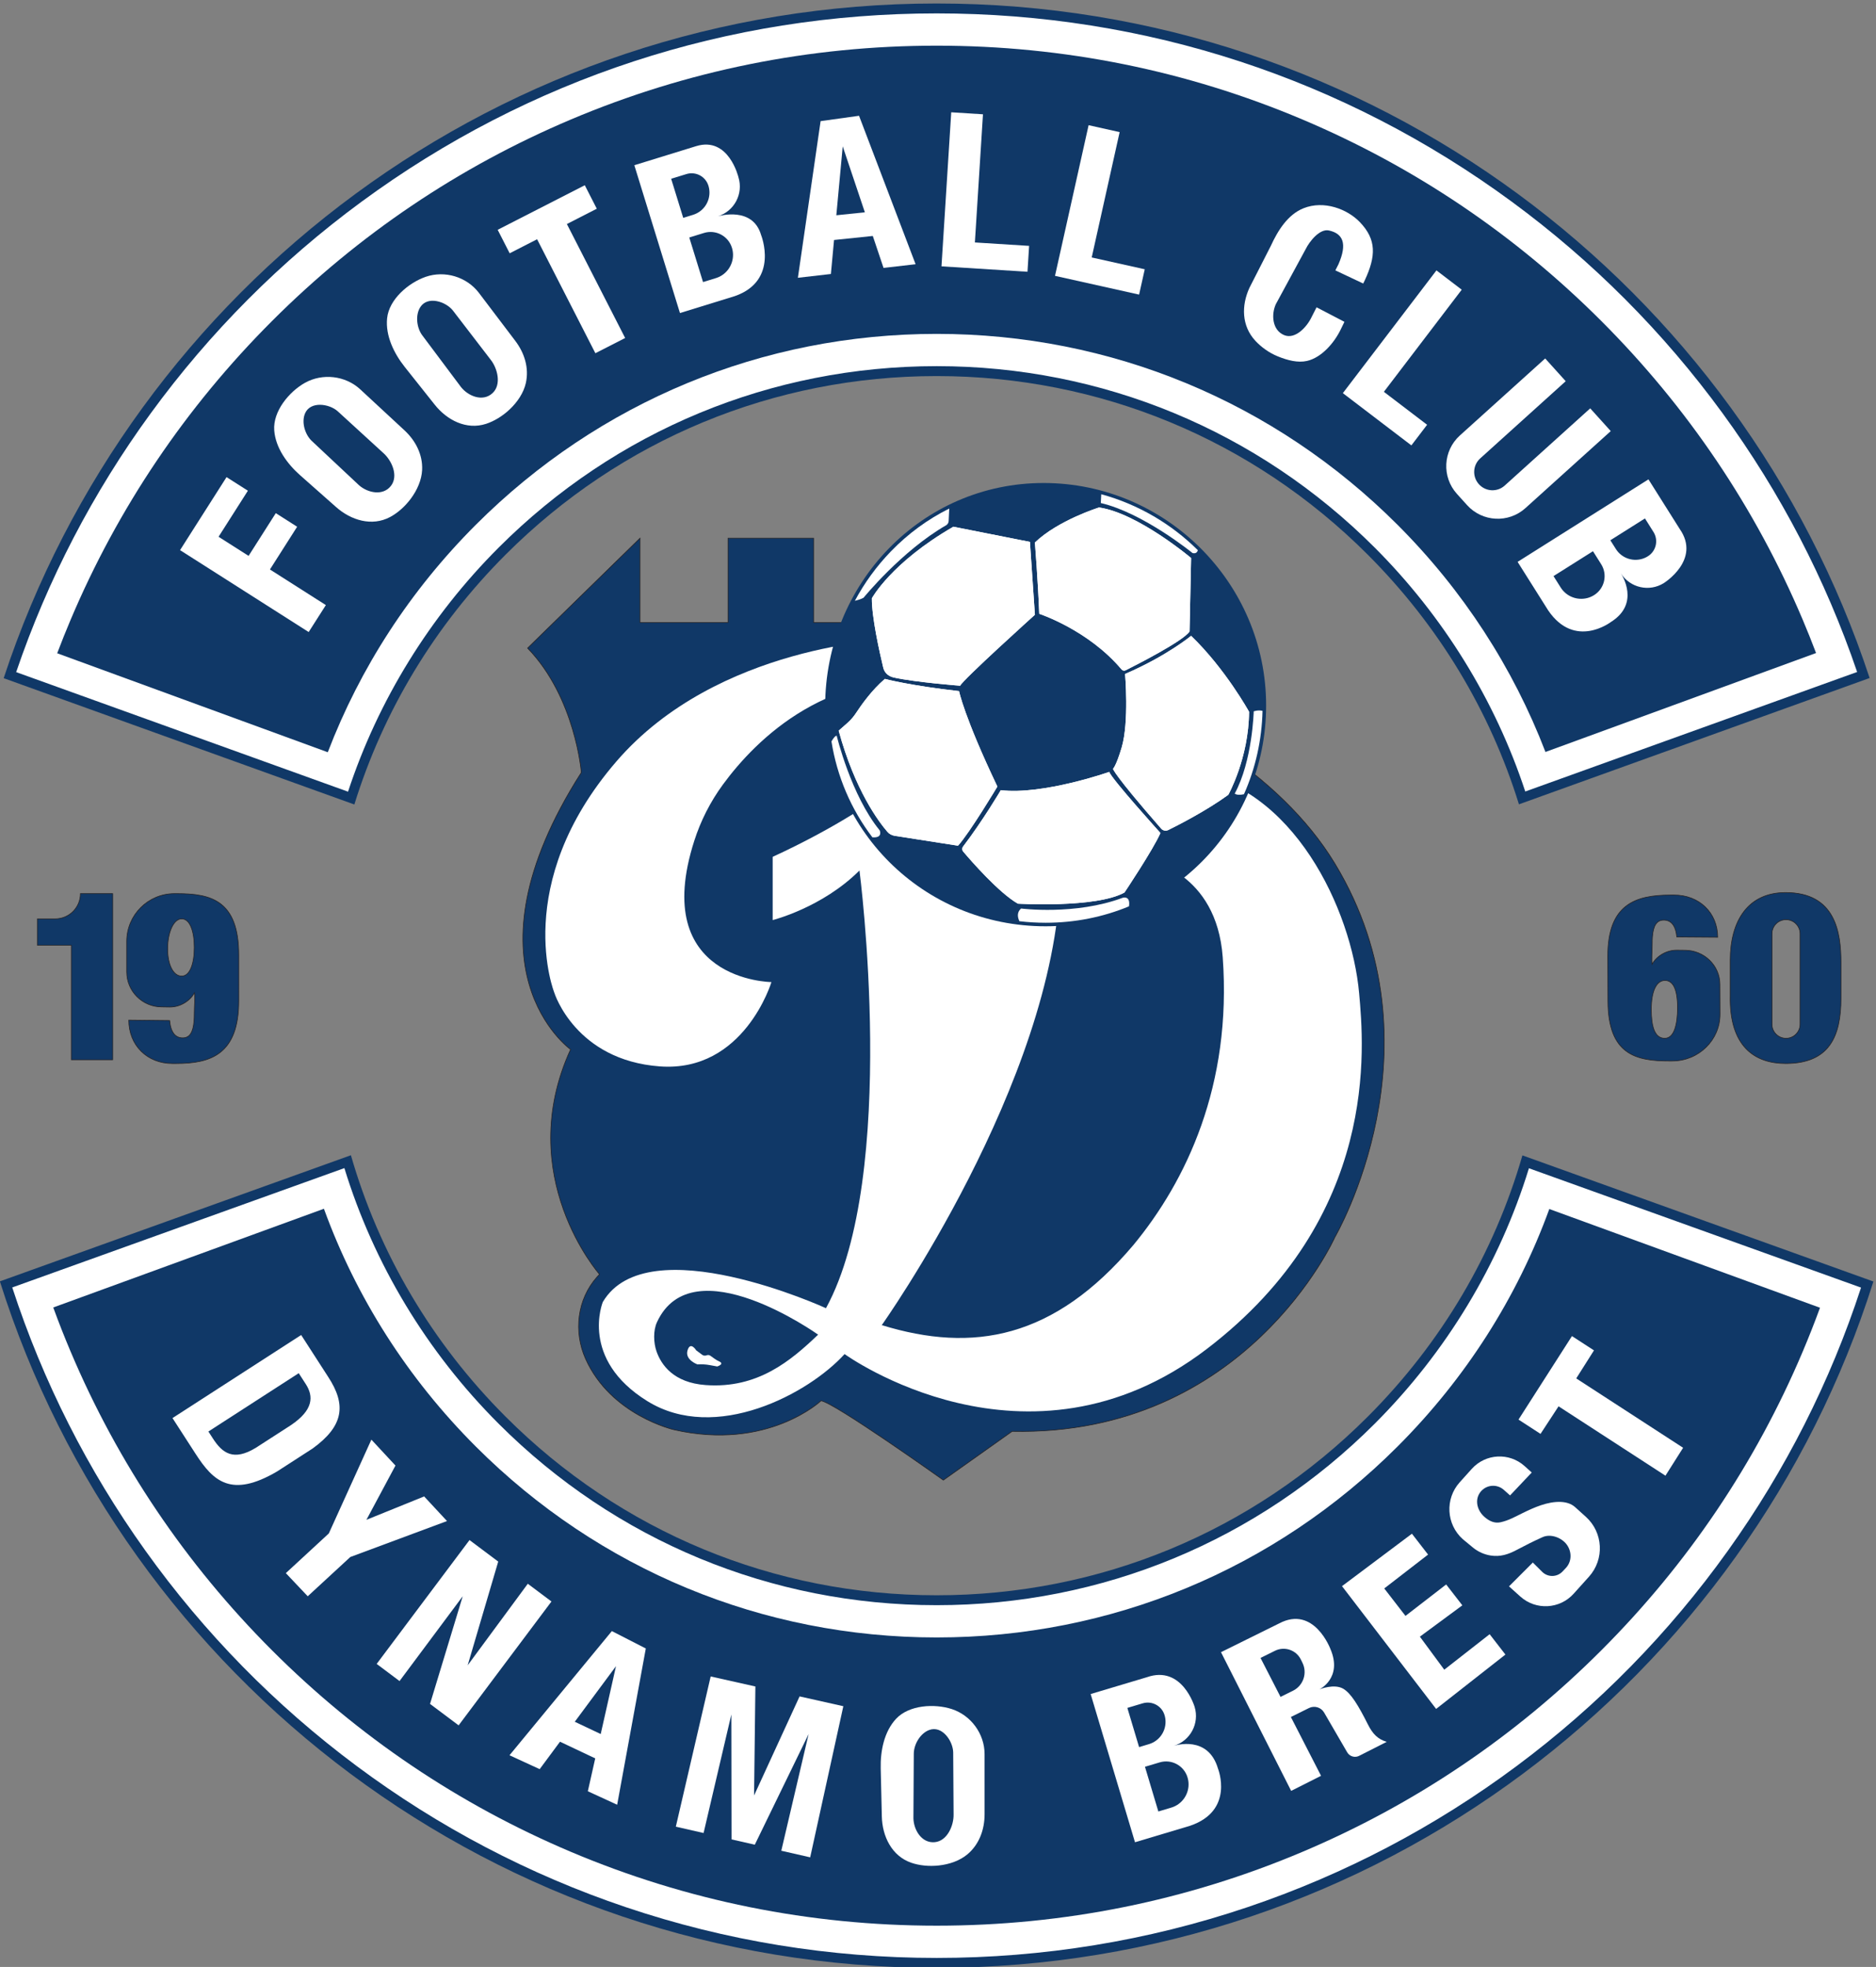 <?xml version="1.0" encoding="UTF-8" standalone="no"?>
<svg
   xmlns:dc="http://purl.org/dc/elements/1.1/"
   xmlns:cc="http://creativecommons.org/ns#"
   xmlns:rdf="http://www.w3.org/1999/02/22-rdf-syntax-ns#"
   xmlns:svg="http://www.w3.org/2000/svg"
   xmlns="http://www.w3.org/2000/svg"
   viewBox="0 0 238.464 250"
   height="250"
   width="238.464"
   xml:space="preserve"
   id="svg2"
   version="1.1"><rect x="0" y="0" width="238.464" height="250" fill="#808080" stroke="none"/><defs
     id="defs6"><clipPath
       id="clipPath18"
       clipPathUnits="userSpaceOnUse"><path
         id="path16"
         d="M 0,841.89 H 595.28 V 0 H 0 Z" /></clipPath></defs><g
     transform="matrix(1.333,0,0,-1.333,-22.341,438.02)"
     id="g10"><g
       transform="matrix(0.331,0,0,0.331,11.203,94.289)"
       id="g12"><g
         clip-path="url(#clipPath18)"
         id="g14"><g
           transform="translate(286.637,142.444)"
           id="g20"><path
             id="path22"
             style="fill:#ffffff;fill-opacity:1;fill-rule:nonzero;stroke:none"
             d="m 0,0 c -61.075,0 -119.169,19.228 -168.002,55.604 -46.843,34.895 -82.351,84.514 -100.101,139.84 l 98.402,35.355 c 8.297,-27.908 23.668,-53.633 44.519,-74.477 C -91.744,122.885 -47.287,104.47 0,104.47 c 47.287,0 91.744,18.415 125.182,51.853 20.84,20.84 36.209,46.549 44.511,74.433 l 98.395,-35.355 C 250.332,140.085 214.823,90.477 167.985,55.592 119.155,19.224 61.067,0 0,0" /></g><g
           transform="translate(117.881,375.1)"
           id="g24"><path
             id="path26"
             style="fill:#103867;fill-opacity:1;fill-rule:nonzero;stroke:none"
             d="m 0,0 -101.126,-36.333 c 36.14,-114.635 143.302,-197.752 269.882,-197.752 126.565,0 233.713,83.096 269.867,197.709 L 337.504,-0.043 c -8.115,-28.167 -23.274,-53.978 -44.576,-75.28 -33.169,-33.168 -77.267,-51.435 -124.172,-51.435 -46.906,0 -91.004,18.267 -124.172,51.435 C 23.267,-54.014 8.108,-28.189 0,0 m -1.878,-3.711 c 8.46,-27.578 23.783,-52.981 44.441,-73.633 33.708,-33.708 78.524,-52.271 126.193,-52.271 47.668,0 92.484,18.563 126.192,52.271 20.648,20.648 35.967,46.036 44.433,73.59 l 95.678,-34.377 c -8.832,-27.069 -21.737,-52.566 -38.381,-75.827 -16.959,-23.701 -37.412,-44.548 -60.791,-61.961 -23.647,-17.612 -49.744,-31.3 -77.567,-40.684 -28.774,-9.704 -58.907,-14.624 -89.564,-14.624 -30.661,0 -60.798,4.921 -89.574,14.628 -27.827,9.386 -53.926,23.077 -77.575,40.694 -23.381,17.417 -43.835,38.268 -60.794,61.974 -16.644,23.266 -29.546,48.769 -38.375,75.842 l 95.684,34.378" /></g><g
           transform="translate(19.643,513.395)"
           id="g28"><path
             id="path30"
             style="fill:#ffffff;fill-opacity:1;fill-rule:nonzero;stroke:none"
             d="m 0,0 c 18.495,55.25 53.186,102.764 100.391,137.479 48.547,35.701 106.157,54.572 166.603,54.572 60.439,0 118.043,-18.866 166.586,-54.558 47.2,-34.706 81.891,-82.21 100.394,-137.45 L 435.659,-35.363 C 427.167,-8.797 412.154,15.758 392.176,35.735 358.735,69.169 314.278,87.582 266.994,87.582 219.709,87.582 175.252,69.169 141.812,35.735 121.825,15.749 106.807,-8.824 98.315,-35.414 Z" /></g><g
           transform="translate(286.637,706.875)"
           id="g32"><path
             id="path34"
             style="fill:#103867;fill-opacity:1;fill-rule:nonzero;stroke:none"
             d="m 0,0 c -125.322,0 -231.613,-81.481 -268.789,-194.352 l 101.026,-36.39 c 8.33,26.889 23.124,51.521 43.591,71.987 33.168,33.162 77.266,51.428 124.172,51.428 46.906,0 91.004,-18.266 124.172,-51.428 20.459,-20.459 35.247,-45.069 43.576,-71.937 l 101.027,36.383 C 231.585,-81.46 125.308,0 0,0 m 0,-2.857 c 60.132,0 117.443,-18.77 165.739,-54.281 23.246,-17.093 43.656,-37.578 60.663,-60.886 16.664,-22.839 29.701,-47.904 38.775,-74.543 l -95.609,-34.432 c -8.636,26.24 -23.59,50.48 -43.376,70.265 -33.71,33.703 -78.526,52.264 -126.192,52.264 -47.666,0 -92.482,-18.561 -126.192,-52.264 -19.794,-19.793 -34.754,-44.052 -43.391,-70.315 l -95.609,34.439 c 9.071,26.644 22.106,51.715 38.77,74.559 17.006,23.313 37.417,43.803 60.666,60.9 C -117.457,-21.632 -60.139,-2.857 0,-2.857" /></g><g
           transform="translate(541.117,331.166)"
           id="g36"><path
             id="path38"
             style="fill:#103867;fill-opacity:1;fill-rule:nonzero;stroke:none"
             d="m 0,0 c -1.55,-4.236 -3.208,-8.444 -4.972,-12.616 -13.637,-32.246 -33.168,-61.207 -58.035,-86.074 -24.875,-24.875 -53.835,-44.398 -86.075,-58.036 -33.375,-14.116 -68.837,-21.274 -105.398,-21.274 -36.562,0 -72.023,7.158 -105.398,21.274 -32.24,13.638 -61.2,33.161 -86.075,58.036 -24.867,24.867 -44.398,53.828 -58.035,86.074 -1.779,4.201 -3.444,8.43 -4.994,12.695 l 77.974,28.439 c 9.251,-25.453 24.045,-48.785 43.762,-68.501 35.469,-35.462 82.617,-54.993 132.766,-54.993 50.149,0 97.297,19.531 132.766,54.993 19.695,19.695 34.482,42.998 43.733,68.422 z" /></g><g
           transform="translate(539.981,519.767)"
           id="g40"><path
             id="path42"
             style="fill:#103867;fill-opacity:1;fill-rule:nonzero;stroke:none"
             d="m 0,0 -77.959,-28.503 c -9.309,24.26 -23.696,46.519 -42.62,65.443 -35.468,35.461 -82.617,54.992 -132.765,54.992 -50.149,0 -97.305,-19.531 -132.766,-54.992 -18.945,-18.945 -33.347,-41.226 -42.648,-65.522 l -77.959,28.511 c 1.228,3.236 2.514,6.45 3.864,9.644 13.638,32.246 33.169,61.207 58.036,86.074 24.874,24.874 53.835,44.398 86.074,58.035 33.376,14.116 68.837,21.274 105.399,21.274 36.561,0 72.022,-7.158 105.398,-21.274 32.239,-13.637 61.2,-33.161 86.074,-58.035 C -37.004,70.78 -17.474,41.819 -3.836,9.573 -2.493,6.401 -1.214,3.208 0,0" /></g><g
           transform="translate(201.17,552.85)"
           id="g44"><path
             id="path46"
             style="fill:#103867;fill-opacity:1;fill-rule:nonzero;stroke:none"
             d="M 0,0 V -24.289 H 25.36 V 0 h 24.646 v -24.289 h 23.753 c 0,0 94.475,-16.609 126.443,-69.472 31.968,-52.864 0,-107.572 0,-107.572 0,0 -25.558,-57.388 -92.997,-55.959 l -19.814,-14.05 c 0,0 -31.432,22.384 -35.242,22.86 0,0 -15.359,-14.525 -42.386,-8.334 0,0 -18.151,4.149 -25.437,20.4 -3.531,7.874 -2.422,17.18 3.317,23.624 0.221,0.249 0.451,0.496 0.689,0.743 0,0 -25.003,28.337 -8.334,64.77 0,0 -32.861,23.455 3.095,79.771 0,0 -1.667,21.55 -15.478,35.838 z" /></g><g
           transform="translate(201.17,552.85)"
           id="g48"><path
             id="path50"
             style="fill:none;stroke:#231f20;stroke-width:0.179;stroke-linecap:butt;stroke-linejoin:miter;stroke-miterlimit:10;stroke-dasharray:none;stroke-opacity:1"
             d="M 0,0 V -24.289 H 25.36 V 0 h 24.646 v -24.289 h 23.753 c 0,0 94.475,-16.609 126.443,-69.472 31.968,-52.864 0,-107.572 0,-107.572 0,0 -25.558,-57.388 -92.997,-55.959 l -19.814,-14.05 c 0,0 -31.432,22.384 -35.242,22.86 0,0 -15.359,-14.525 -42.386,-8.334 0,0 -18.151,4.149 -25.437,20.4 -3.531,7.874 -2.422,17.18 3.317,23.624 0.221,0.249 0.451,0.496 0.689,0.743 0,0 -25.003,28.337 -8.334,64.77 0,0 -32.861,23.455 3.095,79.771 0,0 -1.667,21.55 -15.478,35.838 z" /></g><g
           transform="translate(220.101,308.892)"
           id="g52"><path
             id="path54"
             style="fill:#ffffff;fill-opacity:1;fill-rule:nonzero;stroke:none"
             d="m 0,0 c -9.301,0.664 -12.837,5.865 -14.18,9.715 -0.865,2.486 -0.972,5.987 0.128,8.38 C -3.808,40.362 32.382,14.523 32.382,14.523 24.524,7.022 15.002,-1.072 0,0 m 188.237,112.913 c -2.143,23.96 -18.931,59.965 -49.292,63.894 0,0 -43.698,48.705 -85.489,37.99 0,0 -50.134,-1.465 -79.173,-35.133 -30.597,-35.483 -17.86,-66.751 -17.86,-66.751 0,0 6.073,-19.33 30.361,-21.116 24.289,-1.786 32.147,24.288 32.147,24.288 0,0 -35.197,0.315 -22.231,40.691 1.857,5.808 4.643,11.28 8.243,16.195 9.323,12.722 31.047,34.975 66.137,29.196 48.098,-7.915 56.342,-50.999 56.342,-50.999 0,0 19.738,-3.293 21.524,-27.939 C 151.625,86.303 138.409,58.757 123.229,40.362 100.362,13.316 77.031,9.165 50.72,17.266 c 0,0 49.649,69.887 51.435,128.466 l -32.504,40.362 c 0,0 -13.93,-17.145 -50.363,-33.933 v -18.217 c 0,0 14.287,3.572 25.003,14.288 0,0 11.43,-87.511 -9.644,-126.087 0,0 -51.435,23.575 -64.293,1.786 0,0 -6.787,-16.43 12.858,-28.574 19.645,-12.145 46.434,2.143 56.793,13.573 0,0 52.506,-38.098 104.298,1.428 49.977,38.148 45.312,87.154 43.934,102.555" /></g><g
           transform="translate(221.45,317.334)"
           id="g56"><path
             id="path58"
             style="fill:#ffffff;fill-opacity:1;fill-rule:nonzero;stroke:none"
             d="M 0,0 1.254,-0.895 C 1.629,-1.164 2.027,-1.4 2.45,-1.585 3.06,-1.85 3.847,-2.407 1.984,-3.084 l -2.168,0.394 c -1.169,0.213 -2.361,0.28 -3.547,0.201 0,0 -3.691,1.31 -2.857,4.048 0.833,2.739 2.5,0 2.5,0 L -2.371,0.284 C -2.005,0.012 -1.524,-0.047 -1.102,0.127 -0.738,0.277 -0.321,0.229 0,0" /></g><g
           transform="translate(381.548,504.659)"
           id="g60"><path
             id="path62"
             style="fill:#103867;fill-opacity:1;fill-rule:nonzero;stroke:none"
             d="m 0,0 c 0,-35.245 -28.274,-63.609 -63.519,-63.609 -35.246,0 -63.52,28.096 -63.52,63.341 0,35.245 27.679,64.353 62.924,64.353 C -28.87,64.085 0,35.245 0,0" /></g><g
           transform="translate(304.125,481.298)"
           id="g64"><path
             id="path66"
             style="fill:#ffffff;fill-opacity:1;fill-rule:nonzero;stroke:none"
             d="m 0,0 c 0,0 -7.944,-13.28 -11.337,-17.031 l -18.281,2.851 c -0.8,0.128 -1.536,0.528 -2.064,1.143 -2.422,2.8 -9.323,11.873 -14.038,29.139 l 2.501,2.207 c 0.95,0.836 1.785,1.793 2.478,2.851 1.493,2.293 4.637,6.729 8.33,9.851 0,0 7.087,-1.908 21.374,-3.515 0,0 1.393,-7.244 11.037,-27.496" /></g><g
           transform="translate(271.243,515.559)"
           id="g68"><path
             id="path70"
             style="fill:#ffffff;fill-opacity:1;fill-rule:nonzero;stroke:none"
             d="m 0,0 c -1.079,4.493 -3.322,14.545 -3.279,19.967 0,0 5.536,10.265 23.481,20.624 l 22.06,-4.372 1.429,-20.989 c 0,0 -20.895,-18.838 -21.524,-20.445 0,0 -12.93,0.993 -19.102,2.365 C 1.507,-2.5 0.371,-1.543 0,0" /></g><g
           transform="translate(336.365,485.52)"
           id="g72"><path
             id="path74"
             style="fill:#ffffff;fill-opacity:1;fill-rule:nonzero;stroke:none"
             d="M 0,0 C 0.536,-1.879 14.737,-17.595 14.737,-17.595 12.68,-22.324 4.379,-34.74 4.379,-34.74 c -8.215,-4.55 -30.711,-3.215 -30.711,-3.215 -5.472,3.122 -13.487,12.331 -15.744,14.995 -0.358,0.422 -0.372,1.029 -0.036,1.472 5.679,7.443 10.858,16.223 10.858,16.223 C -19.024,-6.694 0,0 0,0" /></g><g
           transform="translate(316.183,531.061)"
           id="g76"><path
             id="path78"
             style="fill:#ffffff;fill-opacity:1;fill-rule:nonzero;stroke:none"
             d="M 0,0 C -0.357,9.465 -1.25,20.538 -1.25,20.538 5.444,26.967 17.231,30.632 17.231,30.632 28.396,29.025 43.755,16.073 43.755,16.073 l -0.45,-21.159 c -1.807,-2.758 -15.237,-9.587 -18.431,-11.187 -0.392,-0.2 -0.871,-0.093 -1.157,0.25 C 14.073,-4.579 0,0 0,0" /></g><g
           transform="translate(376.634,502.844)"
           id="g80"><path
             id="path82"
             style="fill:#ffffff;fill-opacity:1;fill-rule:nonzero;stroke:none"
             d="m 0,0 c -0.086,-13.394 -5.979,-23.917 -5.979,-23.917 -6.144,-4.486 -14.288,-8.665 -17.302,-10.151 -0.693,-0.343 -1.536,-0.179 -2.043,0.407 -13.788,15.773 -13.874,17.23 -13.874,17.23 0,0 0.893,0.743 2.501,6.158 2.171,7.33 0.978,21.167 0.978,21.167 11.88,5.094 19.024,10.98 19.024,10.98 C -6.787,12.323 0,0 0,0" /></g><g
           transform="translate(290.259,561.386)"
           id="g84"><path
             id="path86"
             style="fill:#ffffff;fill-opacity:1;fill-rule:nonzero;stroke:none"
             d="m 0,0 -0.172,-3.608 c -0.021,-0.514 -0.307,-0.971 -0.757,-1.228 -12.787,-7.365 -23.745,-20.846 -23.745,-20.846 -0.586,-0.357 -1.501,-0.65 -2.515,-0.893 2.758,5.172 6.251,9.973 10.408,14.266 C -11.83,-7.201 -6.158,-3.065 0,0" /></g><g
           transform="translate(361.875,549.392)"
           id="g88"><path
             id="path90"
             style="fill:#ffffff;fill-opacity:1;fill-rule:nonzero;stroke:none"
             d="m 0,0 c -0.179,-0.65 -0.622,-1.043 -1.522,-0.829 0,0 -14.166,11.552 -26.431,14.409 l 0.128,2.536 C -17.166,13.209 -7.622,7.565 0,0" /></g><g
           transform="translate(380.512,503.101)"
           id="g92"><path
             id="path94"
             style="fill:#ffffff;fill-opacity:1;fill-rule:nonzero;stroke:none"
             d="m 0,0 c -0.2,-8.408 -2.029,-16.538 -5.343,-24.003 -1.994,-0.464 -2.672,0.172 -2.672,0.172 5.122,9.408 5.479,23.695 5.479,23.695 0,0 1.286,0.472 2.536,0.136" /></g><g
           transform="translate(342.037,446.794)"
           id="g96"><path
             id="path98"
             style="fill:#ffffff;fill-opacity:1;fill-rule:nonzero;stroke:none"
             d="m 0,0 c -7.494,-3.108 -15.623,-4.729 -24.01,-4.729 -2.55,0 -5.072,0.15 -7.565,0.45 -0.579,1.25 -0.707,2.607 0.486,3.658 0,0 15.594,-2.029 29.289,3.093 0,0 2.3,0.743 1.8,-2.472" /></g><g
           transform="translate(268.113,466.682)"
           id="g100"><path
             id="path102"
             style="fill:#ffffff;fill-opacity:1;fill-rule:nonzero;stroke:none"
             d="m 0,0 c -6.158,8.094 -10.187,17.538 -11.787,27.625 0.55,0.943 1.114,1.671 1.514,1.628 0,0 4.108,-17.144 12.388,-27.26 0,0 1.007,-2.25 -2.115,-1.993" /></g><g
           transform="translate(359.939,547.135)"
           id="g104"><path
             id="path106"
             style="fill:#ffffff;fill-opacity:1;fill-rule:nonzero;stroke:none"
             d="m 0,0 -0.45,-21.16 c -1.807,-2.757 -15.238,-9.586 -18.431,-11.187 -0.393,-0.2 -0.871,-0.093 -1.157,0.25 -9.644,11.445 -23.717,16.024 -23.717,16.024 -0.357,9.465 -1.25,20.538 -1.25,20.538 6.693,6.429 18.48,10.094 18.48,10.094 C -15.359,12.952 0,0 0,0" /></g><g
           transform="translate(376.634,502.844)"
           id="g108"><path
             id="path110"
             style="fill:#ffffff;fill-opacity:1;fill-rule:nonzero;stroke:none"
             d="m 0,0 c -0.086,-13.394 -5.979,-23.917 -5.979,-23.917 -6.144,-4.486 -14.288,-8.665 -17.302,-10.151 -0.693,-0.343 -1.536,-0.179 -2.043,0.407 -13.788,15.773 -13.874,17.23 -13.874,17.23 0,0 0.893,0.743 2.501,6.158 2.171,7.33 0.978,21.167 0.978,21.167 11.88,5.094 19.024,10.98 19.024,10.98 C -6.787,12.323 0,0 0,0" /></g><g
           transform="translate(351.102,467.925)"
           id="g112"><path
             id="path114"
             style="fill:#ffffff;fill-opacity:1;fill-rule:nonzero;stroke:none"
             d="m 0,0 c -2.057,-4.729 -10.358,-17.145 -10.358,-17.145 -8.216,-4.55 -30.711,-3.215 -30.711,-3.215 -5.472,3.122 -13.487,12.33 -15.745,14.995 -0.357,0.422 -0.371,1.029 -0.036,1.472 5.68,7.443 10.859,16.223 10.859,16.223 12.23,-1.429 31.254,5.265 31.254,5.265 C -14.202,15.716 0,0 0,0" /></g><g
           transform="translate(304.125,481.298)"
           id="g116"><path
             id="path118"
             style="fill:#ffffff;fill-opacity:1;fill-rule:nonzero;stroke:none"
             d="m 0,0 c 0,0 -7.944,-13.28 -11.337,-17.031 l -18.281,2.851 c -0.8,0.128 -1.536,0.528 -2.064,1.143 -2.422,2.8 -9.323,11.873 -14.038,29.139 l 2.501,2.207 c 0.95,0.836 1.785,1.793 2.478,2.851 1.493,2.293 4.637,6.729 8.33,9.851 0,0 7.087,-1.908 21.374,-3.515 0,0 1.393,-7.244 11.037,-27.496" /></g><g
           transform="translate(314.933,530.79)"
           id="g120"><path
             id="path122"
             style="fill:#ffffff;fill-opacity:1;fill-rule:nonzero;stroke:none"
             d="m 0,0 c 0,0 -20.895,-18.838 -21.524,-20.445 0,0 -12.93,0.993 -19.102,2.364 -1.558,0.35 -2.693,1.308 -3.065,2.851 -1.079,4.493 -3.322,14.544 -3.279,19.966 0,0 5.537,10.266 23.482,20.624 l 22.059,-4.372 z" /></g><g
           transform="translate(100.629,297.362)"
           id="g124"><path
             id="path126"
             style="fill:#ffffff;fill-opacity:1;fill-rule:nonzero;stroke:none"
             d="m 0,0 -10.144,-6.544 c -6.472,-3.95 -9.665,-1.486 -12.344,2.658 L -23.803,-1.85 2.222,14.952 4.258,11.801 C 6.529,8.272 6.479,4.386 0,0 M 10.673,13.937 2.922,25.953 -34.147,2.022 l 6.672,-10.33 c 5.08,-7.872 10.266,-12.787 23.453,-5.051 l 10.244,6.615 c 8.951,6.487 9.787,12.559 4.451,20.681" /></g><g
           transform="translate(99.134,254.719)"
           id="g128"><path
             id="path130"
             style="fill:#ffffff;fill-opacity:1;fill-rule:nonzero;stroke:none"
             d="m 0,0 6.31,-6.667 12.264,11.31 27.86,10.359 -6.589,7.093 -16.628,-6.736 8.368,15.628 -6.939,7.47 L 12.382,11.43 Z" /></g><g
           transform="translate(148.914,210.871)"
           id="g132"><path
             id="path134"
             style="fill:#ffffff;fill-opacity:1;fill-rule:nonzero;stroke:none"
             d="m 0,0 -8.236,6.174 9.414,31.007 -18.199,-24.422 -6.588,4.938 26.744,35.679 8.274,-6.202 -8.802,-29.876 17.322,23.49 6.815,-5.109 z" /></g><g
           transform="translate(182.378,211.905)"
           id="g136"><path
             id="path138"
             style="fill:#ffffff;fill-opacity:1;fill-rule:nonzero;stroke:none"
             d="M 0,0 11.875,16.016 7.47,-3.539 Z m 20.463,21.107 -9.785,5.01 -29.487,-35.769 8.696,-3.998 5.856,7.902 10.146,-4.803 -2.129,-9.471 8.449,-3.882 z" /></g><g
           transform="translate(250.196,172.851)"
           id="g140"><path
             id="path142"
             style="fill:#ffffff;fill-opacity:1;fill-rule:nonzero;stroke:none"
             d="m 0,0 -8.322,1.898 7.873,33.617 -15.506,-31.876 -6.702,1.529 -0.056,35.981 -7.998,-34.144 -7.997,1.823 10.042,43.274 12.879,-2.888 -0.378,-31.401 13.113,28.544 12.604,-2.827 z" /></g><g
           transform="translate(286.087,177.217)"
           id="g144"><path
             id="path146"
             style="fill:#ffffff;fill-opacity:1;fill-rule:nonzero;stroke:none"
             d="m 0,0 c -3.79,-0.356 -6.073,3.547 -6.149,6.866 0,0 0.104,18.553 0.106,18.613 0.011,2.689 1.857,5.89 4.461,6.842 3.706,1.361 6.81,-3.165 6.888,-6.424 L 5.421,8.024 C 5.496,4.821 3.627,0.342 0,0 m 14.353,8.023 c 0,0.01 -0.003,17.364 -0.003,17.364 -10e-4,5.823 -3.918,11.153 -9.43,12.95 -4.979,1.62 -12.329,1.217 -16.071,-2.806 -3.462,-3.715 -4.535,-9.326 -4.419,-14.254 0,-0.01 0.322,-13.883 0.322,-13.883 0.129,-5.657 2.829,-11.365 8.467,-13.319 2.35,-0.812 5.165,-1.086 7.911,-0.791 3.101,0.333 6.119,1.396 8.302,3.234 3.4,2.868 4.922,7.142 4.921,11.505" /></g><g
           transform="translate(354.217,187.17)"
           id="g148"><path
             id="path150"
             style="fill:#ffffff;fill-opacity:1;fill-rule:nonzero;stroke:none"
             d="m 0,0 -3.717,-1.111 -3.854,12.878 4.233,1.264 C 0.072,14.059 3.67,12.113 4.69,8.704 4.899,8.016 4.993,7.315 4.987,6.629 4.961,3.643 3.008,0.896 0,0 m -12.646,28.728 4.405,1.312 c 2.686,0.806 5.516,-0.719 6.314,-3.405 0.202,-0.659 0.289,-1.331 0.283,-1.988 -0.025,-2.865 -1.891,-5.499 -4.784,-6.36 L -9.265,17.433 Z M 13.473,11.214 c -2.831,9.703 -12.246,6.728 -12.747,6.583 4.749,1.43 7.442,6.436 6.019,11.185 0,0 -3.546,12.18 -13.79,8.575 L -23.22,32.721 -10.445,-9.975 5.406,-5.233 c 12.904,4.367 8.067,16.447 8.067,16.447" /></g><g
           transform="translate(389.285,220.839)"
           id="g152"><path
             id="path154"
             style="fill:#ffffff;fill-opacity:1;fill-rule:nonzero;stroke:none"
             d="m 0,0 -3.586,-1.772 -5.765,11.223 4.172,2.065 c 2.75,1.357 6.086,0.228 7.451,-2.522 L 2.729,8.058 C 4.201,5.079 2.979,1.472 0,0 M 21.597,-9.726 C 18.838,-4.239 16.754,-0.806 14.543,0.543 11.909,2.15 7.635,0.406 7.635,0.406 c 0,0 6.729,3.262 3.157,11.612 0,0 -4.732,12.68 -14.771,7.377 l -8.351,-4.129 -8.408,-4.158 10.008,-19.788 10.208,-20.166 8.609,4.343 -8.694,16.938 5.22,2.582 c 1.573,0.778 3.48,0.204 4.362,-1.313 l 6.648,-11.442 c 0.722,-1.243 2.308,-1.671 3.558,-0.957 l 7.815,3.968 c -2.522,0.779 -3.993,2.206 -5.399,5.001" /></g><g
           transform="translate(450.485,231.261)"
           id="g156"><path
             id="path158"
             style="fill:#ffffff;fill-opacity:1;fill-rule:nonzero;stroke:none"
             d="m 0,0 -19.96,-15.659 -27.117,35.368 20.145,15.102 4.651,-6.008 -12.623,-9.758 6.115,-7.908 11.723,9.058 4.657,-6.015 -12.23,-9.022 7.023,-9.516 13.073,10.223 z" /></g><g
           transform="translate(474.559,253.693)"
           id="g160"><path
             id="path162"
             style="fill:#ffffff;fill-opacity:1;fill-rule:nonzero;stroke:none"
             d="M 0,0 -4.408,-4.901 C -8.43,-9.373 -15.316,-9.737 -19.781,-5.715 l -3.257,2.929 6.865,6.865 2.693,-2.679 c 1.629,-1.621 4.272,-1.579 5.851,0.086 0,0 0.963,1.021 0.964,1.021 1.757,1.861 1.751,4.671 0.287,6.704 -1.456,2.021 -4.616,3.24 -6.976,2.187 -2.546,-1.135 -5.035,-2.395 -7.496,-3.702 -2.404,-1.276 -4.719,-2.039 -7.489,-1.595 -1.829,0.293 -3.586,1.057 -5.072,2.279 l -2.958,2.443 c -4.764,4.279 -5.15,11.615 -0.871,16.373 l 3.472,3.858 c 3.979,4.429 10.794,4.793 15.223,0.807 l 2.057,-1.85 -6.243,-6.601 -1.815,1.614 c -0.878,0.779 -1.979,1.165 -3.064,1.165 -1.272,0 -2.536,-0.522 -3.451,-1.543 -0.807,-0.907 -1.171,-1.979 -1.171,-3.058 0,-1.571 0.771,-3.172 2.086,-4.336 1.4,-1.25 2.95,-1.943 4.643,-1.579 2.321,0.494 4.296,1.627 6.4,2.658 3.306,1.62 7.166,3.346 10.923,3.207 1.486,-0.057 2.965,-0.443 4.115,-1.436 l 3.151,-2.836 C 4.108,12.751 4.515,5.022 0,0" /></g><g
           transform="translate(501.681,290.829)"
           id="g164"><path
             id="path166"
             style="fill:#ffffff;fill-opacity:1;fill-rule:nonzero;stroke:none"
             d="m 0,0 -5.09,-8.039 -30.793,19.981 -5.198,-7.939 -6.343,4.117 15.398,24.053 6.344,-4.118 -5.11,-8.075 z" /></g><g
           transform="translate(49.245,450.459)"
           id="g168"><path
             id="path170"
             style="fill:#103867;fill-opacity:1;fill-rule:nonzero;stroke:none"
             d="m 0,0 v -47.863 h -11.901 v 32.975 h -9.766 v 7.623 h 5.115 c 4.012,0 7.265,3.253 7.265,7.265 z" /></g><g
           transform="translate(49.245,450.459)"
           id="g172"><path
             id="path174"
             style="fill:none;stroke:#231f20;stroke-width:0.179;stroke-linecap:butt;stroke-linejoin:miter;stroke-miterlimit:10;stroke-dasharray:none;stroke-opacity:1"
             d="m 0,0 v -47.863 h -11.901 v 32.975 h -9.766 v 7.623 h 5.115 c 4.012,0 7.265,3.253 7.265,7.265 z" /></g><g
           transform="translate(69.133,426.706)"
           id="g176"><path
             id="path178"
             style="fill:#103867;fill-opacity:1;fill-rule:nonzero;stroke:none"
             d="m 0,0 c -2.336,0 -4.051,3.107 -4.051,7.858 0,4.751 1.715,8.63 4.051,8.63 2.329,0 3.629,-3.494 3.629,-8.244 C 3.629,3.493 2.329,0 0,0 m -1.257,23.753 h -0.829 c -7.594,0 -13.752,-6.158 -13.752,-13.752 V 1.207 c 0,-5.543 4.472,-10.051 10.023,-10.094 l 2.329,-0.036 H -3.4 c 2.886,-0.014 5.75,1.679 7.086,4.13 0.207,-1.593 -0.057,-3.808 -0.057,-6.101 0,-0.722 -0.021,-1.386 -0.071,-1.993 -0.265,-3.365 -1.286,-4.915 -3.265,-4.915 -2.036,0 -3.443,1.464 -3.765,4.993 l -11.773,0.129 c 0,-7.265 5.301,-12.502 12.566,-12.502 h 1.072 c 9.958,0 18.037,2.615 18.037,18.038 V 6.072 c 0,15.652 -7.922,17.681 -17.687,17.681" /></g><g
           transform="translate(69.133,426.706)"
           id="g180"><path
             id="path182"
             style="fill:none;stroke:#231f20;stroke-width:0.179;stroke-linecap:butt;stroke-linejoin:miter;stroke-miterlimit:10;stroke-dasharray:none;stroke-opacity:1"
             d="m 0,0 c -2.336,0 -4.051,3.107 -4.051,7.858 0,4.751 1.715,8.63 4.051,8.63 2.329,0 3.629,-3.494 3.629,-8.244 C 3.629,3.493 2.329,0 0,0 Z m -1.257,23.753 h -0.829 c -7.594,0 -13.752,-6.158 -13.752,-13.752 V 1.207 c 0,-5.543 4.472,-10.051 10.023,-10.094 l 2.329,-0.036 H -3.4 c 2.886,-0.014 5.75,1.679 7.086,4.13 0.207,-1.593 -0.057,-3.808 -0.057,-6.101 0,-0.722 -0.021,-1.386 -0.071,-1.993 -0.265,-3.365 -1.286,-4.915 -3.265,-4.915 -2.036,0 -3.443,1.464 -3.765,4.993 l -11.773,0.129 c 0,-7.265 5.301,-12.502 12.566,-12.502 h 1.072 c 9.958,0 18.037,2.615 18.037,18.038 V 6.072 c 0,15.652 -7.922,17.681 -17.687,17.681 z" /></g><g
           transform="translate(496.437,425.444)"
           id="g184"><path
             id="path186"
             style="fill:#103867;fill-opacity:1;fill-rule:nonzero;stroke:none"
             d="m 0,0 c 2.336,0.008 3.637,-2.491 3.637,-7.848 0,-4.641 -0.893,-8.811 -3.691,-8.811 -3.036,0 -3.869,3.689 -3.869,8.33 C -3.924,-2.848 -2.329,-0.008 0,0 m 1.34,-23.199 0.829,0.003 c 7.594,0.027 13.73,6.064 13.703,13.483 l -0.03,8.59 C 15.822,4.293 11.335,8.68 5.784,8.702 L 3.455,8.729 3.369,8.728 c -2.886,0.004 -5.744,-1.66 -7.072,-4.059 -0.213,1.556 0.044,3.72 0.036,5.96 -0.002,0.705 0.017,1.354 0.065,1.948 0.252,3.287 1.268,4.805 3.247,4.813 2.036,0.007 3.448,-1.419 3.782,-4.865 L 15.2,12.441 C 15.175,19.539 9.856,24.635 2.591,24.609 L 1.52,24.605 C -8.439,24.57 -16.509,21.987 -16.455,6.92 l 0.046,-12.91 c 0.054,-15.29 7.984,-17.244 17.749,-17.209" /></g><g
           transform="translate(496.437,425.444)"
           id="g188"><path
             id="path190"
             style="fill:none;stroke:#231f20;stroke-width:0.179;stroke-linecap:butt;stroke-linejoin:miter;stroke-miterlimit:10;stroke-dasharray:none;stroke-opacity:1"
             d="m 0,0 c 2.336,0.008 3.637,-2.491 3.637,-7.848 0,-4.641 -0.893,-8.811 -3.691,-8.811 -3.036,0 -3.869,3.689 -3.869,8.33 C -3.924,-2.848 -2.329,-0.008 0,0 Z m 1.34,-23.199 0.829,0.003 c 7.594,0.027 13.73,6.064 13.703,13.483 l -0.03,8.59 C 15.822,4.293 11.335,8.68 5.784,8.702 L 3.455,8.729 3.369,8.728 c -2.886,0.004 -5.744,-1.66 -7.072,-4.059 -0.213,1.556 0.044,3.72 0.036,5.96 -0.002,0.705 0.017,1.354 0.065,1.948 0.252,3.287 1.268,4.805 3.247,4.813 2.036,0.007 3.448,-1.419 3.782,-4.865 L 15.2,12.441 C 15.175,19.539 9.856,24.635 2.591,24.609 L 1.52,24.605 C -8.439,24.57 -16.509,21.987 -16.455,6.92 l 0.046,-12.91 c 0.054,-15.29 7.984,-17.244 17.749,-17.209 z" /></g><g
           transform="translate(535.374,412.833)"
           id="g192"><path
             id="path194"
             style="fill:#103867;fill-opacity:1;fill-rule:nonzero;stroke:none"
             d="m 0,0 c 0,-2.236 -1.807,-4.05 -4.043,-4.05 -2.236,0 -4.051,1.814 -4.051,4.05 v 26.075 c 0,2.235 1.815,4.05 4.051,4.05 1.121,0 2.129,-0.45 2.857,-1.186 C -0.45,28.203 0,27.189 0,26.075 Z m 9.194,31.118 c -2.2,3.958 -6.186,6.815 -13.359,6.815 -10.773,0 -15.952,-8.051 -15.952,-19.524 V 8.215 c -0.3,-14.701 7.144,-19.523 15.952,-19.523 12.502,0 15.952,7.679 15.952,18.809 v 10.194 c 0,4.408 -0.4,9.465 -2.593,13.423" /></g><g
           transform="translate(535.374,412.833)"
           id="g196"><path
             id="path198"
             style="fill:none;stroke:#231f20;stroke-width:0.179;stroke-linecap:butt;stroke-linejoin:miter;stroke-miterlimit:10;stroke-dasharray:none;stroke-opacity:1"
             d="m 0,0 c 0,-2.236 -1.807,-4.05 -4.043,-4.05 -2.236,0 -4.051,1.814 -4.051,4.05 v 26.075 c 0,2.235 1.815,4.05 4.051,4.05 1.121,0 2.129,-0.45 2.857,-1.186 C -0.45,28.203 0,27.189 0,26.075 Z m 9.194,31.118 c -2.2,3.958 -6.186,6.815 -13.359,6.815 -10.773,0 -15.952,-8.051 -15.952,-19.524 V 8.215 c -0.3,-14.701 7.144,-19.523 15.952,-19.523 12.502,0 15.952,7.679 15.952,18.809 v 10.194 c 0,4.408 -0.4,9.465 -2.593,13.423 z" /></g><g
           transform="translate(110.666,533.576)"
           id="g200"><path
             id="path202"
             style="fill:#ffffff;fill-opacity:1;fill-rule:nonzero;stroke:none"
             d="m 0,0 -4.951,-7.765 -30.903,19.681 -6.151,3.914 4.943,7.766 8.451,13.266 6.151,-3.915 -8.451,-13.266 8.651,-5.508 7.837,12.309 6.151,-3.915 -7.837,-12.309 z" /></g><g
           transform="translate(129.433,567.944)"
           id="g204"><path
             id="path206"
             style="fill:#ffffff;fill-opacity:1;fill-rule:nonzero;stroke:none"
             d="m 0,0 c -2.315,-3.022 -6.729,-2.043 -9.215,0.157 0,0 -13.538,12.687 -13.581,12.73 -1.964,1.836 -3.057,5.365 -1.986,7.923 1.522,3.643 6.951,2.843 9.394,0.685 L -2.2,9.43 C 0.2,7.308 2.215,2.893 0,0 m 3.872,15.98 c -0.007,0.008 -12.737,11.802 -12.737,11.802 -4.272,3.958 -10.845,4.708 -15.909,1.886 -4.572,-2.55 -9.273,-8.215 -8.866,-13.695 0.372,-5.065 3.758,-9.665 7.451,-12.93 0.007,-0.007 10.401,-9.201 10.401,-9.201 4.237,-3.75 10.259,-5.651 15.524,-2.843 2.193,1.172 4.307,3.05 5.958,5.265 1.864,2.5 3.136,5.436 3.271,8.287 0.207,4.443 -1.893,8.465 -5.093,11.429" /></g><g
           transform="translate(158.657,594.608)"
           id="g208"><path
             id="path210"
             style="fill:#ffffff;fill-opacity:1;fill-rule:nonzero;stroke:none"
             d="m 0,0 c -2.805,-2.573 -6.982,-0.84 -9.047,1.759 0,0 -11.122,14.85 -11.157,14.9 -1.615,2.15 -2.077,5.815 -0.577,8.147 2.133,3.323 7.34,1.59 9.37,-0.96 L -0.525,9.669 C 1.469,7.162 2.684,2.464 0,0 m 6.595,15.062 c -0.006,0.009 -10.489,13.839 -10.489,13.839 -3.517,4.641 -9.859,6.524 -15.337,4.627 -4.947,-1.716 -10.562,-6.476 -11.114,-11.943 -0.516,-5.052 2.017,-10.171 5.086,-14.029 0.006,-0.009 8.64,-10.871 8.64,-10.871 3.519,-4.431 9.119,-7.351 14.792,-5.503 2.363,0.772 4.773,2.254 6.783,4.148 2.271,2.137 4.035,4.807 4.665,7.59 0.977,4.34 -0.391,8.666 -3.026,12.142" /></g><g
           transform="translate(196.891,610.514)"
           id="g212"><path
             id="path214"
             style="fill:#ffffff;fill-opacity:1;fill-rule:nonzero;stroke:none"
             d="m 0,0 -8.58,-4.386 -16.787,32.832 -7.901,-4.043 -3.458,6.765 25.096,12.837 3.458,-6.765 -8.616,-4.408 z" /></g><g
           transform="translate(223.037,627.766)"
           id="g216"><path
             id="path218"
             style="fill:#ffffff;fill-opacity:1;fill-rule:nonzero;stroke:none"
             d="m 0,0 -3.708,-1.143 -3.964,12.844 4.222,1.301 C -0.05,14.059 3.565,12.144 4.615,8.744 4.829,8.058 4.929,7.358 4.929,6.672 4.929,3.686 3,0.922 0,0 m -12.894,28.618 4.393,1.35 c 2.679,0.829 5.522,-0.672 6.344,-3.351 0.207,-0.657 0.3,-1.328 0.3,-1.986 0,-2.864 -1.843,-5.514 -4.729,-6.4 l -2.829,-0.879 z m 25.91,-16.202 c -2.4,8.258 -11.944,5.536 -12.445,5.386 4.737,1.472 7.387,6.501 5.923,11.237 0,0 -2.779,11.859 -12.188,8.973 l -17.809,-5.494 13.145,-42.583 15.809,4.879 c 12.865,4.479 7.565,17.602 7.565,17.602" /></g><g
           transform="translate(257.727,645.868)"
           id="g220"><path
             id="path222"
             style="fill:#ffffff;fill-opacity:1;fill-rule:nonzero;stroke:none"
             d="M 0,0 1.843,19.852 8.222,0.85 Z m 6.544,28.661 -11.073,-1.543 -6.544,-45.127 9.509,1.093 0.907,9.794 11.165,1.157 3.094,-9.201 9.236,1.064 z" /></g><g
           transform="translate(313.269,637.052)"
           id="g224"><path
             id="path226"
             style="fill:#ffffff;fill-opacity:1;fill-rule:nonzero;stroke:none"
             d="m 0,0 -0.471,-7.458 -24.775,1.564 2.808,44.377 9.144,-0.579 -2.329,-36.918 z" /></g><g
           transform="translate(346.582,630.311)"
           id="g228"><path
             id="path230"
             style="fill:#ffffff;fill-opacity:1;fill-rule:nonzero;stroke:none"
             d="m 0,0 -1.626,-7.294 -24.229,5.401 9.678,43.399 8.943,-1.995 -8.046,-36.106 z" /></g><g
           transform="translate(409.966,627.123)"
           id="g232"><path
             id="path234"
             style="fill:#ffffff;fill-opacity:1;fill-rule:nonzero;stroke:none"
             d="m 0,0 c 0,0 -0.164,-0.343 -0.45,-0.914 l -8.022,3.786 0.9,1.771 c 2.607,5.973 1.286,8.83 -2.751,9.723 -2.614,0.579 -5.557,-3.043 -6.722,-5.415 -0.028,-0.05 -8.572,-15.809 -8.572,-15.809 -1.358,-2.965 -1.065,-7.465 2.357,-8.908 3.272,-1.379 6.687,2.45 8.001,5.308 l 1.372,2.693 8.029,-4.186 c -0.657,-1.351 -1.1,-2.251 -1.1,-2.258 -1.872,-3.85 -5.508,-8.044 -9.665,-9.001 -2.672,-0.614 -5.644,0.179 -8.459,1.322 -2.493,1.014 -4.757,2.664 -6.429,4.464 -4.022,4.337 -4.036,10.195 -1.722,15.252 0,0 6.18,12.123 6.187,12.138 2.014,4.4 4.886,9.001 9.415,10.808 5.88,2.343 12.58,-0.236 16.181,-3.965 C 3.429,11.751 3.25,6.987 0,0" /></g><g
           transform="translate(427.925,585.521)"
           id="g236"><path
             id="path238"
             style="fill:#ffffff;fill-opacity:1;fill-rule:nonzero;stroke:none"
             d="M 0,0 -4.531,-5.943 -24.272,9.108 2.691,44.466 9.976,38.91 -12.45,9.49 Z" /></g><g
           transform="translate(480.832,583.696)"
           id="g240"><path
             id="path242"
             style="fill:#ffffff;fill-opacity:1;fill-rule:nonzero;stroke:none"
             d="m 0,0 -24.574,-22.181 c -4.879,-4.408 -12.409,-4.022 -16.817,0.857 l -2.929,3.243 c -4.407,4.887 -4.021,12.416 0.858,16.824 l 24.574,22.181 5.915,-6.551 -24.631,-22.238 c -2.165,-1.95 -2.329,-5.279 -0.379,-7.437 1.943,-2.164 5.279,-2.336 7.436,-0.386 L -5.915,6.551 Z" /></g><g
           transform="translate(466.411,538.643)"
           id="g244"><path
             id="path246"
             style="fill:#ffffff;fill-opacity:1;fill-rule:nonzero;stroke:none"
             d="M 0,0 -2.068,3.283 9.303,10.452 11.656,6.714 C 13.562,3.706 12.654,-0.283 9.643,-2.181 9.037,-2.567 8.387,-2.845 7.725,-3.024 4.842,-3.8 1.67,-2.657 0,0 m 24.278,19.895 2.446,-3.89 C 28.221,13.633 27.513,10.498 25.14,9.008 24.559,8.637 23.935,8.372 23.3,8.201 20.534,7.456 17.496,8.546 15.89,11.102 l -1.585,2.503 z M 14.42,-9.967 c 8.587,5.332 3.193,13.603 2.918,14.046 2.653,-4.19 8.198,-5.441 12.391,-2.794 0,0 10.78,6.686 4.557,15.585 L 25.284,31.153 -12.414,7.383 -3.59,-6.612 C 4.082,-17.87 14.42,-9.967 14.42,-9.967" /></g></g></g></g></svg>